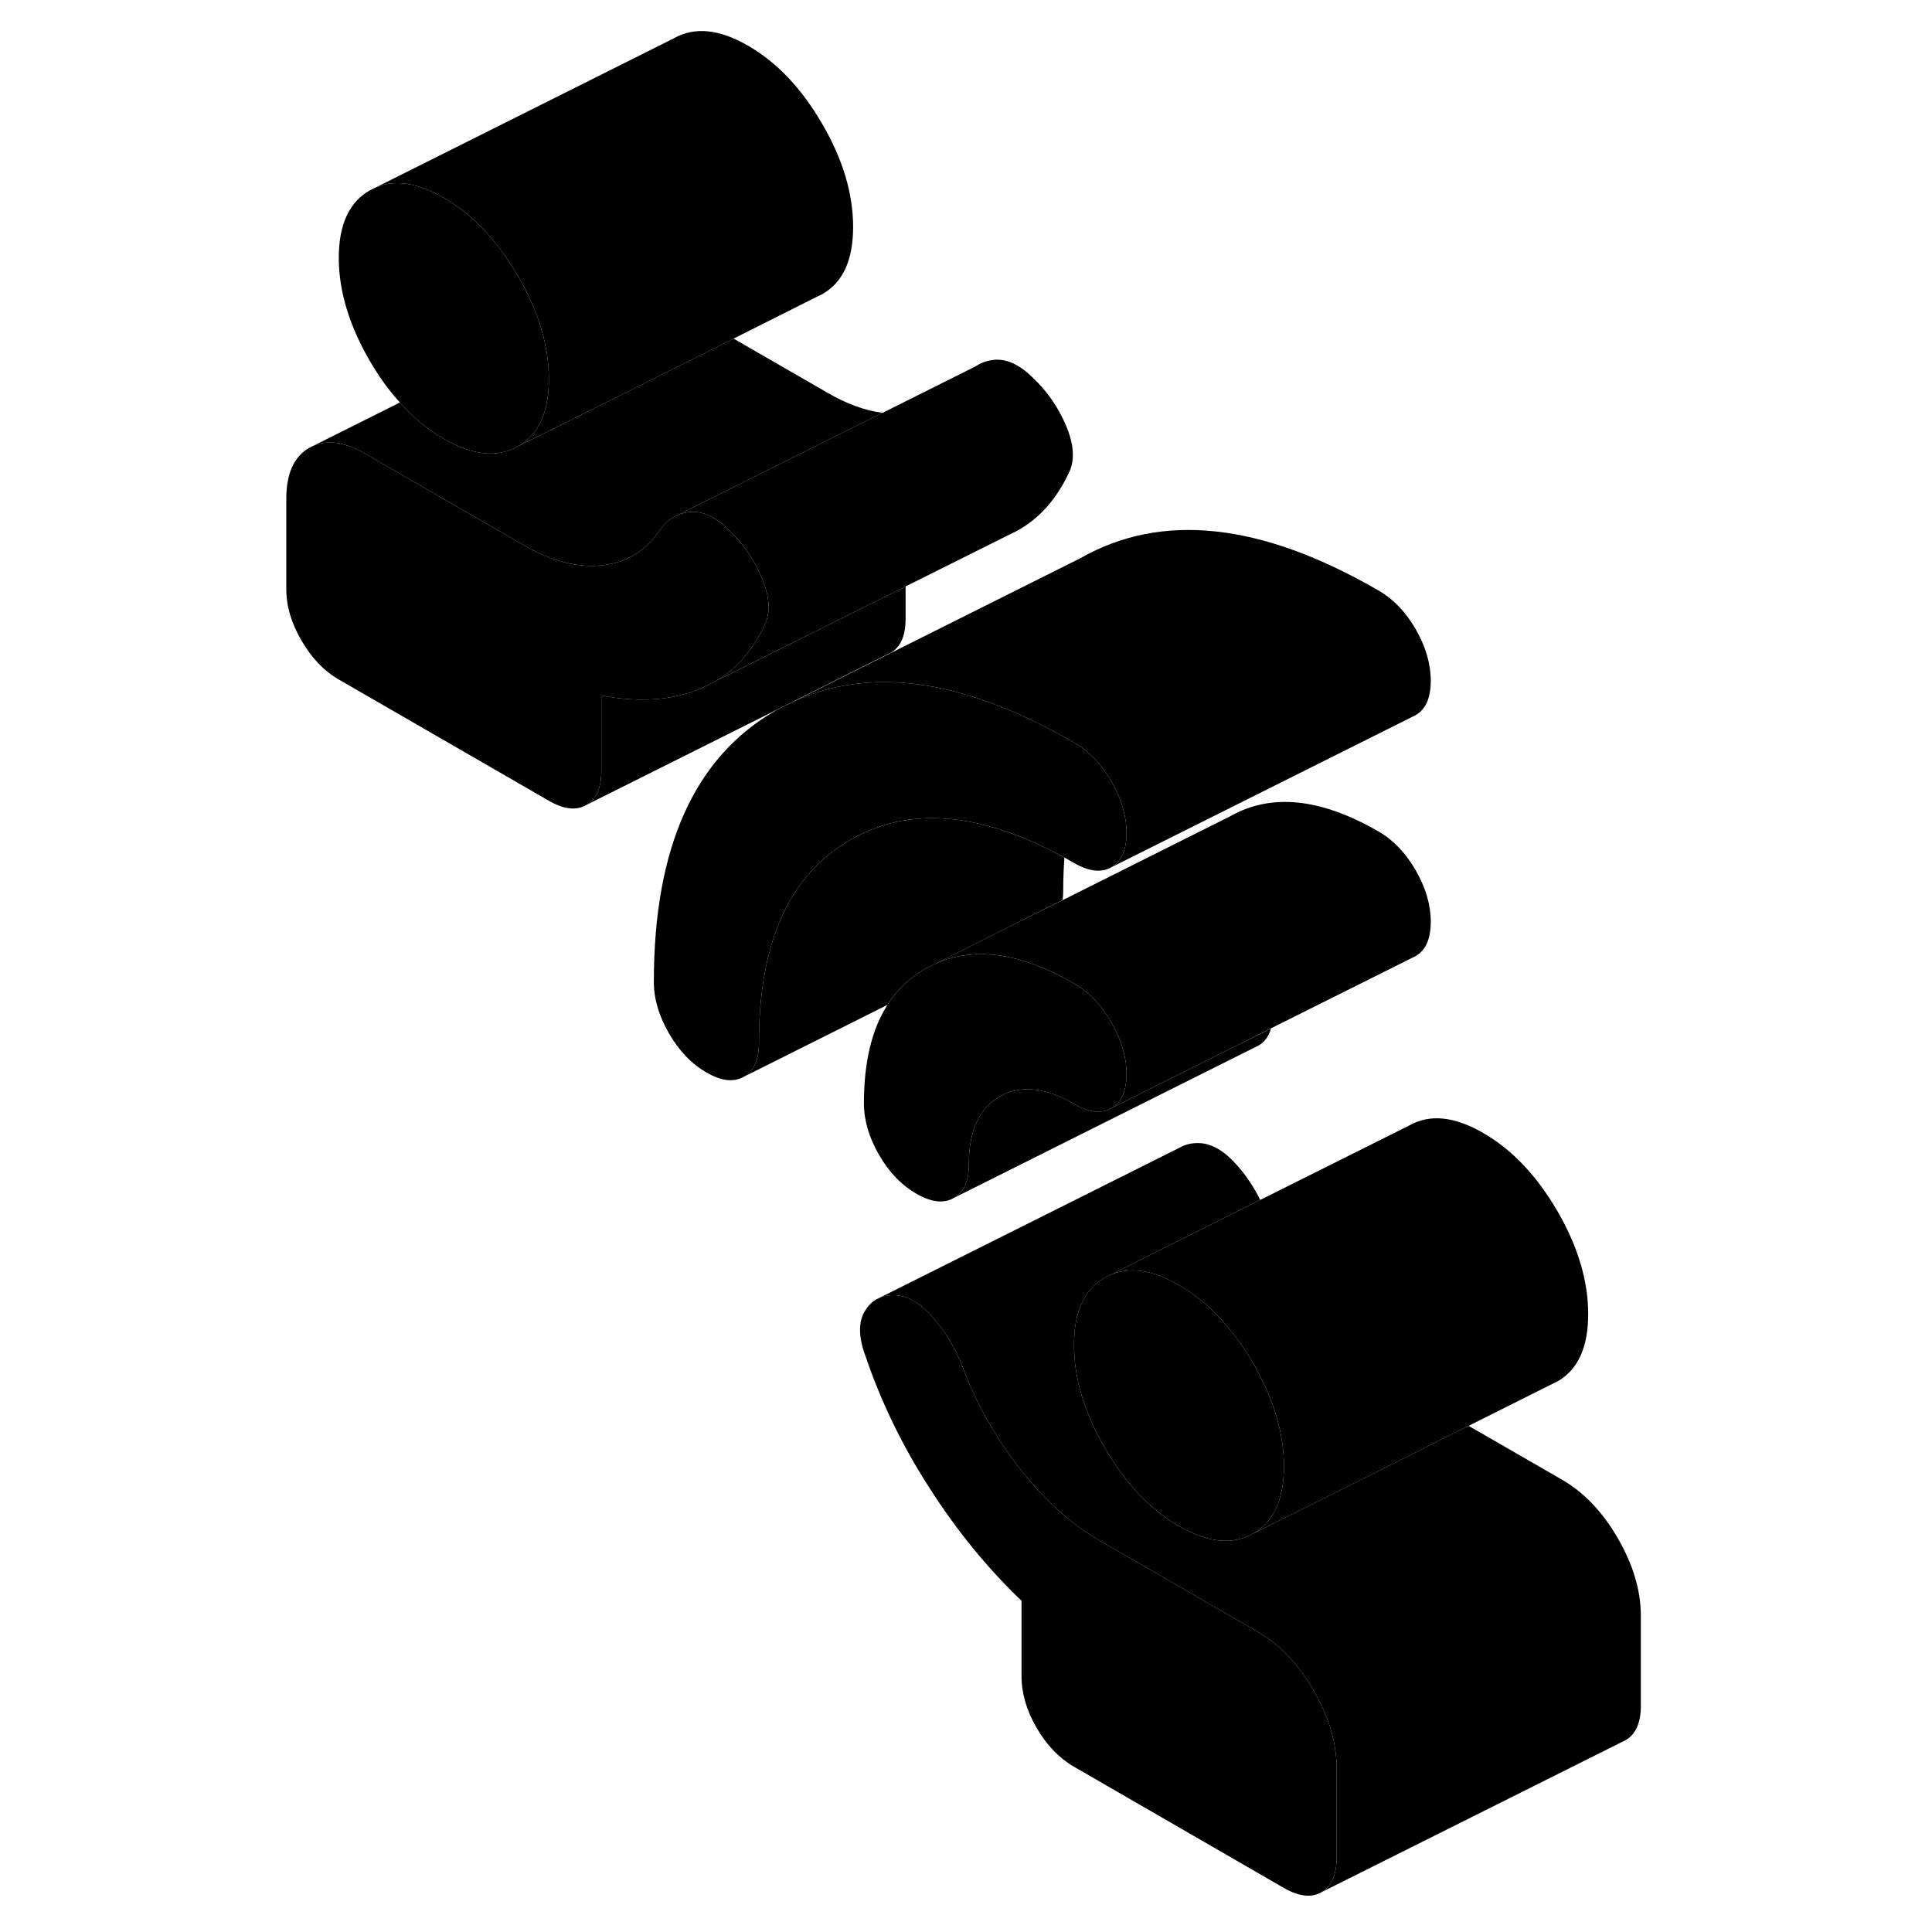 <svg width="24" height="24" viewBox="0 0 94 127" xmlns="http://www.w3.org/2000/svg" stroke-width="1px" stroke-linecap="round" stroke-linejoin="round">
    <path d="M35.58 46.148L34.92 46.478C34.78 46.548 34.65 46.618 34.51 46.698L35.83 46.038C35.75 46.068 35.66 46.108 35.58 46.148Z" class="pr-icon-iso-solid-stroke" stroke-linejoin="round"/>
    <path d="M71.36 116.197V122.137C71.36 123.257 71.02 124.007 70.36 124.387C69.7 124.767 68.88 124.667 67.9 124.107L54.1 116.137C53.12 115.567 52.3 114.717 51.64 113.577C50.98 112.437 50.65 111.307 50.65 110.177V105.227C48.4 103.077 46.39 100.607 44.61 97.827C42.82 95.057 41.41 92.147 40.38 89.107C39.92 87.847 39.92 86.857 40.38 86.137C40.58 85.817 40.83 85.567 41.12 85.407C41.18 85.377 41.24 85.357 41.3 85.327L41.42 85.267C41.72 85.157 42.07 85.117 42.45 85.147C43.25 85.217 44.06 85.717 44.86 86.647C45.67 87.567 46.3 88.627 46.76 89.817C47.68 92.267 48.95 94.517 50.56 96.567C52.17 98.617 53.92 100.197 55.82 101.287L66.18 107.267C67.62 108.097 68.84 109.377 69.85 111.117C70.85 112.857 71.36 114.547 71.36 116.197Z" class="pr-icon-iso-solid-stroke" stroke-linejoin="round"/>
    <path d="M57.55 70.598C57.55 71.718 57.22 72.468 56.56 72.848C55.9 73.228 55.08 73.128 54.1 72.568C52.2 71.468 50.57 71.308 49.22 72.078C47.87 72.848 47.19 74.328 47.19 76.508C47.19 77.628 46.86 78.378 46.2 78.748C45.54 79.128 44.72 79.038 43.74 78.468C42.76 77.908 41.94 77.058 41.28 75.908C40.62 74.768 40.29 73.638 40.29 72.518C40.29 69.838 40.8 67.678 41.83 66.068C42.47 65.048 43.31 64.258 44.35 63.668L45 63.348C46.08 62.858 47.24 62.658 48.48 62.738C50.19 62.838 52.07 63.478 54.1 64.648C55.08 65.208 55.9 66.068 56.56 67.208C57.22 68.348 57.55 69.478 57.55 70.598Z" class="pr-icon-iso-solid-stroke" stroke-linejoin="round"/>
    <path d="M57.55 54.758C57.55 55.877 57.22 56.627 56.56 57.008C55.9 57.388 55.08 57.288 54.1 56.727L53.47 56.367C50.98 55.017 48.65 54.188 46.49 53.898C43.89 53.547 41.54 53.977 39.43 55.188C35.4 57.477 33.39 61.928 33.39 68.528C33.39 69.657 33.06 70.407 32.4 70.778C31.73 71.157 30.91 71.067 29.94 70.498C28.96 69.938 28.14 69.078 27.48 67.938C26.82 66.797 26.48 65.668 26.48 64.547C26.48 55.697 29.16 49.758 34.51 46.697L35.83 46.038C39.29 44.508 43.22 44.438 47.6 45.848C49.66 46.508 51.83 47.498 54.1 48.807C54.49 49.028 54.86 49.298 55.2 49.628C55.71 50.098 56.16 50.678 56.56 51.358C57.22 52.508 57.55 53.638 57.55 54.758Z" class="pr-icon-iso-solid-stroke" stroke-linejoin="round"/>
    <path d="M19.58 24.918C19.58 27.098 18.91 28.568 17.55 29.338C16.2 30.108 14.58 29.948 12.68 28.848C11.63 28.248 10.66 27.448 9.79 26.458C9.06 25.668 8.4 24.748 7.8 23.708C6.45 21.378 5.77 19.118 5.77 16.948C5.77 14.778 6.45 13.288 7.8 12.518L8.23 12.308C9.49 11.788 10.98 12.018 12.68 13.008C14.58 14.108 16.2 15.818 17.55 18.148C18.27 19.378 18.8 20.598 19.13 21.788C19.43 22.848 19.58 23.888 19.58 24.918Z" class="pr-icon-iso-solid-stroke" stroke-linejoin="round"/>
    <path d="M91.36 106.198V112.138C91.36 113.258 91.02 114.008 90.36 114.388L90.16 114.488L70.36 124.388C71.02 124.008 71.36 123.258 71.36 122.138V116.198C71.36 114.548 70.85 112.858 69.85 111.118C68.84 109.378 67.62 108.098 66.18 107.268L55.82 101.288C53.92 100.198 52.17 98.618 50.56 96.568C48.95 94.518 47.68 92.268 46.76 89.818C46.3 88.628 45.67 87.568 44.86 86.648C44.06 85.718 43.25 85.218 42.45 85.148C42.07 85.118 41.72 85.158 41.42 85.268L41.3 85.328C41.24 85.358 41.18 85.378 41.12 85.408L61.15 75.388L61.27 75.328C61.61 75.178 62 75.118 62.45 75.148C63.25 75.218 64.06 75.718 64.86 76.648C65.45 77.318 65.94 78.068 66.34 78.878L61.25 81.428L56.56 83.778L56.13 83.988C54.77 84.758 54.1 86.228 54.1 88.408C54.1 90.588 54.77 92.848 56.13 95.178C57.48 97.508 59.1 99.218 61 100.318C62.9 101.418 64.52 101.578 65.88 100.808L70.65 98.428L80.04 93.728L86.18 97.268C87.62 98.098 88.84 99.378 89.85 101.118C90.85 102.858 91.36 104.548 91.36 106.198Z" class="pr-icon-iso-solid-stroke" stroke-linejoin="round"/>
    <path d="M67.05 67.607C66.9 68.137 66.61 68.517 66.2 68.747L65.99 68.847L46.2 78.747C46.86 78.377 47.19 77.627 47.19 76.507C47.19 74.327 47.87 72.847 49.22 72.077C50.57 71.307 52.2 71.467 54.1 72.567C55.08 73.127 55.9 73.227 56.56 72.847L64.56 68.847H64.57L67.05 67.607Z" class="pr-icon-iso-solid-stroke" stroke-linejoin="round"/>
    <path d="M33.82 40.958C33.04 42.658 31.97 43.928 30.61 44.738L29.5 45.298C27.61 46.048 25.45 46.188 23.03 45.718V50.668C23.03 51.798 22.7 52.548 22.04 52.918C21.38 53.298 20.56 53.208 19.58 52.638L5.77 44.668C4.8 44.108 3.98 43.248 3.32 42.108C2.65 40.968 2.32 39.838 2.32 38.718V32.778C2.32 31.128 2.83 30.008 3.83 29.438C4.84 28.868 6.06 28.988 7.5 29.818L17.86 35.798C19.75 36.898 21.51 37.348 23.12 37.158C24.58 36.988 25.76 36.318 26.64 35.168C26.74 35.058 26.83 34.928 26.92 34.798C27.15 34.468 27.43 34.198 27.75 34.008L28.03 33.868C28.27 33.758 28.53 33.698 28.81 33.658C29.62 33.568 30.45 33.928 31.32 34.758C32.29 35.658 33.04 36.718 33.56 37.938C33.78 38.468 33.93 38.958 33.99 39.408C34.07 39.988 34.01 40.508 33.82 40.958Z" class="pr-icon-iso-solid-stroke" stroke-linejoin="round"/>
    <path d="M41.51 27.138L28.03 33.868L27.75 34.008C27.43 34.198 27.15 34.468 26.92 34.798C26.83 34.928 26.74 35.058 26.64 35.168C25.76 36.318 24.58 36.988 23.12 37.158C21.51 37.348 19.75 36.898 17.86 35.798L7.5 29.818C6.06 28.988 4.84 28.868 3.83 29.438L9.79 26.458C10.66 27.448 11.63 28.248 12.68 28.848C14.58 29.948 16.2 30.108 17.55 29.338L22.32 26.958L31.72 22.258L37.86 25.798C39.14 26.548 40.36 26.988 41.51 27.138Z" class="pr-icon-iso-solid-stroke" stroke-linejoin="round"/>
    <path d="M67.9 96.377C67.9 98.557 67.23 100.037 65.88 100.807C64.52 101.577 62.9 101.417 61 100.317C59.1 99.217 57.48 97.507 56.13 95.177C54.77 92.847 54.1 90.587 54.1 88.407C54.1 86.227 54.77 84.757 56.13 83.987L56.56 83.777C57.82 83.257 59.3 83.487 61 84.477C62.23 85.177 63.33 86.147 64.32 87.367C64.88 88.037 65.4 88.787 65.88 89.617C65.95 89.727 66.01 89.847 66.06 89.957C67.29 92.167 67.9 94.317 67.9 96.377Z" class="pr-icon-iso-solid-stroke" stroke-linejoin="round"/>
    <path d="M87.9 86.378C87.9 88.558 87.23 90.038 85.88 90.808L85.45 91.018L80.04 93.728L70.65 98.428L65.88 100.808C67.23 100.038 67.9 98.558 67.9 96.378C67.9 94.318 67.29 92.168 66.06 89.958C66.01 89.848 65.95 89.728 65.88 89.618C65.4 88.788 64.88 88.038 64.32 87.368C63.33 86.148 62.23 85.178 61 84.478C59.3 83.488 57.82 83.258 56.56 83.778L61.25 81.428L66.34 78.878L76.13 73.988C77.48 73.218 79.1 73.378 81 74.478C82.9 75.568 84.52 77.288 85.88 79.618C87.23 81.948 87.9 84.208 87.9 86.378Z" class="pr-icon-iso-solid-stroke" stroke-linejoin="round"/>
    <path d="M77.55 60.597C77.55 61.718 77.22 62.468 76.56 62.847L76.36 62.947L67.05 67.597L64.57 68.847H64.56L56.56 72.847C57.22 72.468 57.55 71.718 57.55 70.597C57.55 69.478 57.22 68.347 56.56 67.207C55.9 66.067 55.08 65.207 54.1 64.647C52.07 63.477 50.19 62.837 48.48 62.737C47.24 62.657 46.08 62.858 45 63.347L50.31 60.688L53.34 59.177L64.35 53.667C67.05 52.127 70.3 52.457 74.1 54.647C75.08 55.207 75.9 56.067 76.56 57.207C77.22 58.347 77.55 59.477 77.55 60.597Z" class="pr-icon-iso-solid-stroke" stroke-linejoin="round"/>
    <path d="M53.47 56.368C53.42 57.058 53.39 57.778 53.39 58.528C53.39 58.758 53.38 58.968 53.34 59.168L50.31 60.688L45 63.348L44.35 63.668C43.31 64.258 42.47 65.048 41.83 66.058L32.4 70.778C33.06 70.408 33.39 69.658 33.39 68.528C33.39 61.928 35.4 57.478 39.43 55.188C41.54 53.978 43.89 53.548 46.49 53.898C48.65 54.188 50.98 55.018 53.47 56.368Z" class="pr-icon-iso-solid-stroke" stroke-linejoin="round"/>
    <path d="M77.55 44.758C77.55 45.877 77.22 46.627 76.56 47.008L76.36 47.108L56.56 57.008C57.22 56.627 57.55 55.877 57.55 54.758C57.55 53.638 57.22 52.508 56.56 51.358C56.16 50.678 55.71 50.097 55.2 49.627C54.86 49.297 54.49 49.028 54.1 48.807C51.83 47.498 49.66 46.508 47.6 45.847C43.22 44.438 39.29 44.508 35.83 46.038L54.51 36.697C59.86 33.648 66.39 34.347 74.1 38.807C75.08 39.367 75.9 40.218 76.56 41.358C77.22 42.508 77.55 43.638 77.55 44.758Z" class="pr-icon-iso-solid-stroke" stroke-linejoin="round"/>
    <path d="M43.03 38.547V40.667C43.03 41.797 42.7 42.547 42.04 42.917L41.83 43.017L35.58 46.147L34.92 46.477L22.04 52.917C22.7 52.547 23.03 51.797 23.03 50.667V45.717C25.45 46.187 27.61 46.047 29.5 45.297L30.61 44.737L37.38 41.367L43.03 38.547Z" class="pr-icon-iso-solid-stroke" stroke-linejoin="round"/>
    <path d="M53.82 30.957C52.99 32.778 51.82 34.108 50.31 34.917L49.74 35.197L43.03 38.547L37.38 41.367L30.61 44.737C31.97 43.928 33.04 42.657 33.82 40.958C34.01 40.508 34.07 39.987 33.99 39.407C33.93 38.958 33.78 38.468 33.56 37.938C33.04 36.718 32.29 35.657 31.32 34.758C30.45 33.928 29.62 33.568 28.81 33.657C28.53 33.697 28.27 33.758 28.03 33.867L41.51 27.137H41.52L47.66 24.067L47.69 24.047C48.01 23.837 48.39 23.707 48.81 23.657C49.62 23.567 50.45 23.927 51.32 24.758C52.29 25.657 53.04 26.718 53.56 27.938C54.08 29.157 54.16 30.168 53.82 30.957Z" class="pr-icon-iso-solid-stroke" stroke-linejoin="round"/>
    <path d="M50.43 34.857L50.31 34.917" class="pr-icon-iso-solid-stroke" stroke-linejoin="round"/>
    <path d="M48 23.898L47.69 24.047" class="pr-icon-iso-solid-stroke" stroke-linejoin="round"/>
    <path d="M39.58 14.918C39.58 17.098 38.91 18.567 37.55 19.337L37.12 19.547L31.72 22.258L22.32 26.957L17.55 29.337C18.91 28.567 19.58 27.098 19.58 24.918C19.58 23.887 19.43 22.848 19.13 21.788C18.8 20.598 18.27 19.378 17.55 18.148C16.2 15.818 14.58 14.107 12.68 13.008C10.98 12.018 9.49 11.787 8.23 12.307L27.8 2.517C29.15 1.747 30.78 1.907 32.68 3.007C34.58 4.107 36.2 5.817 37.55 8.147C38.91 10.477 39.58 12.738 39.58 14.918Z" class="pr-icon-iso-solid-stroke" stroke-linejoin="round"/>
</svg>